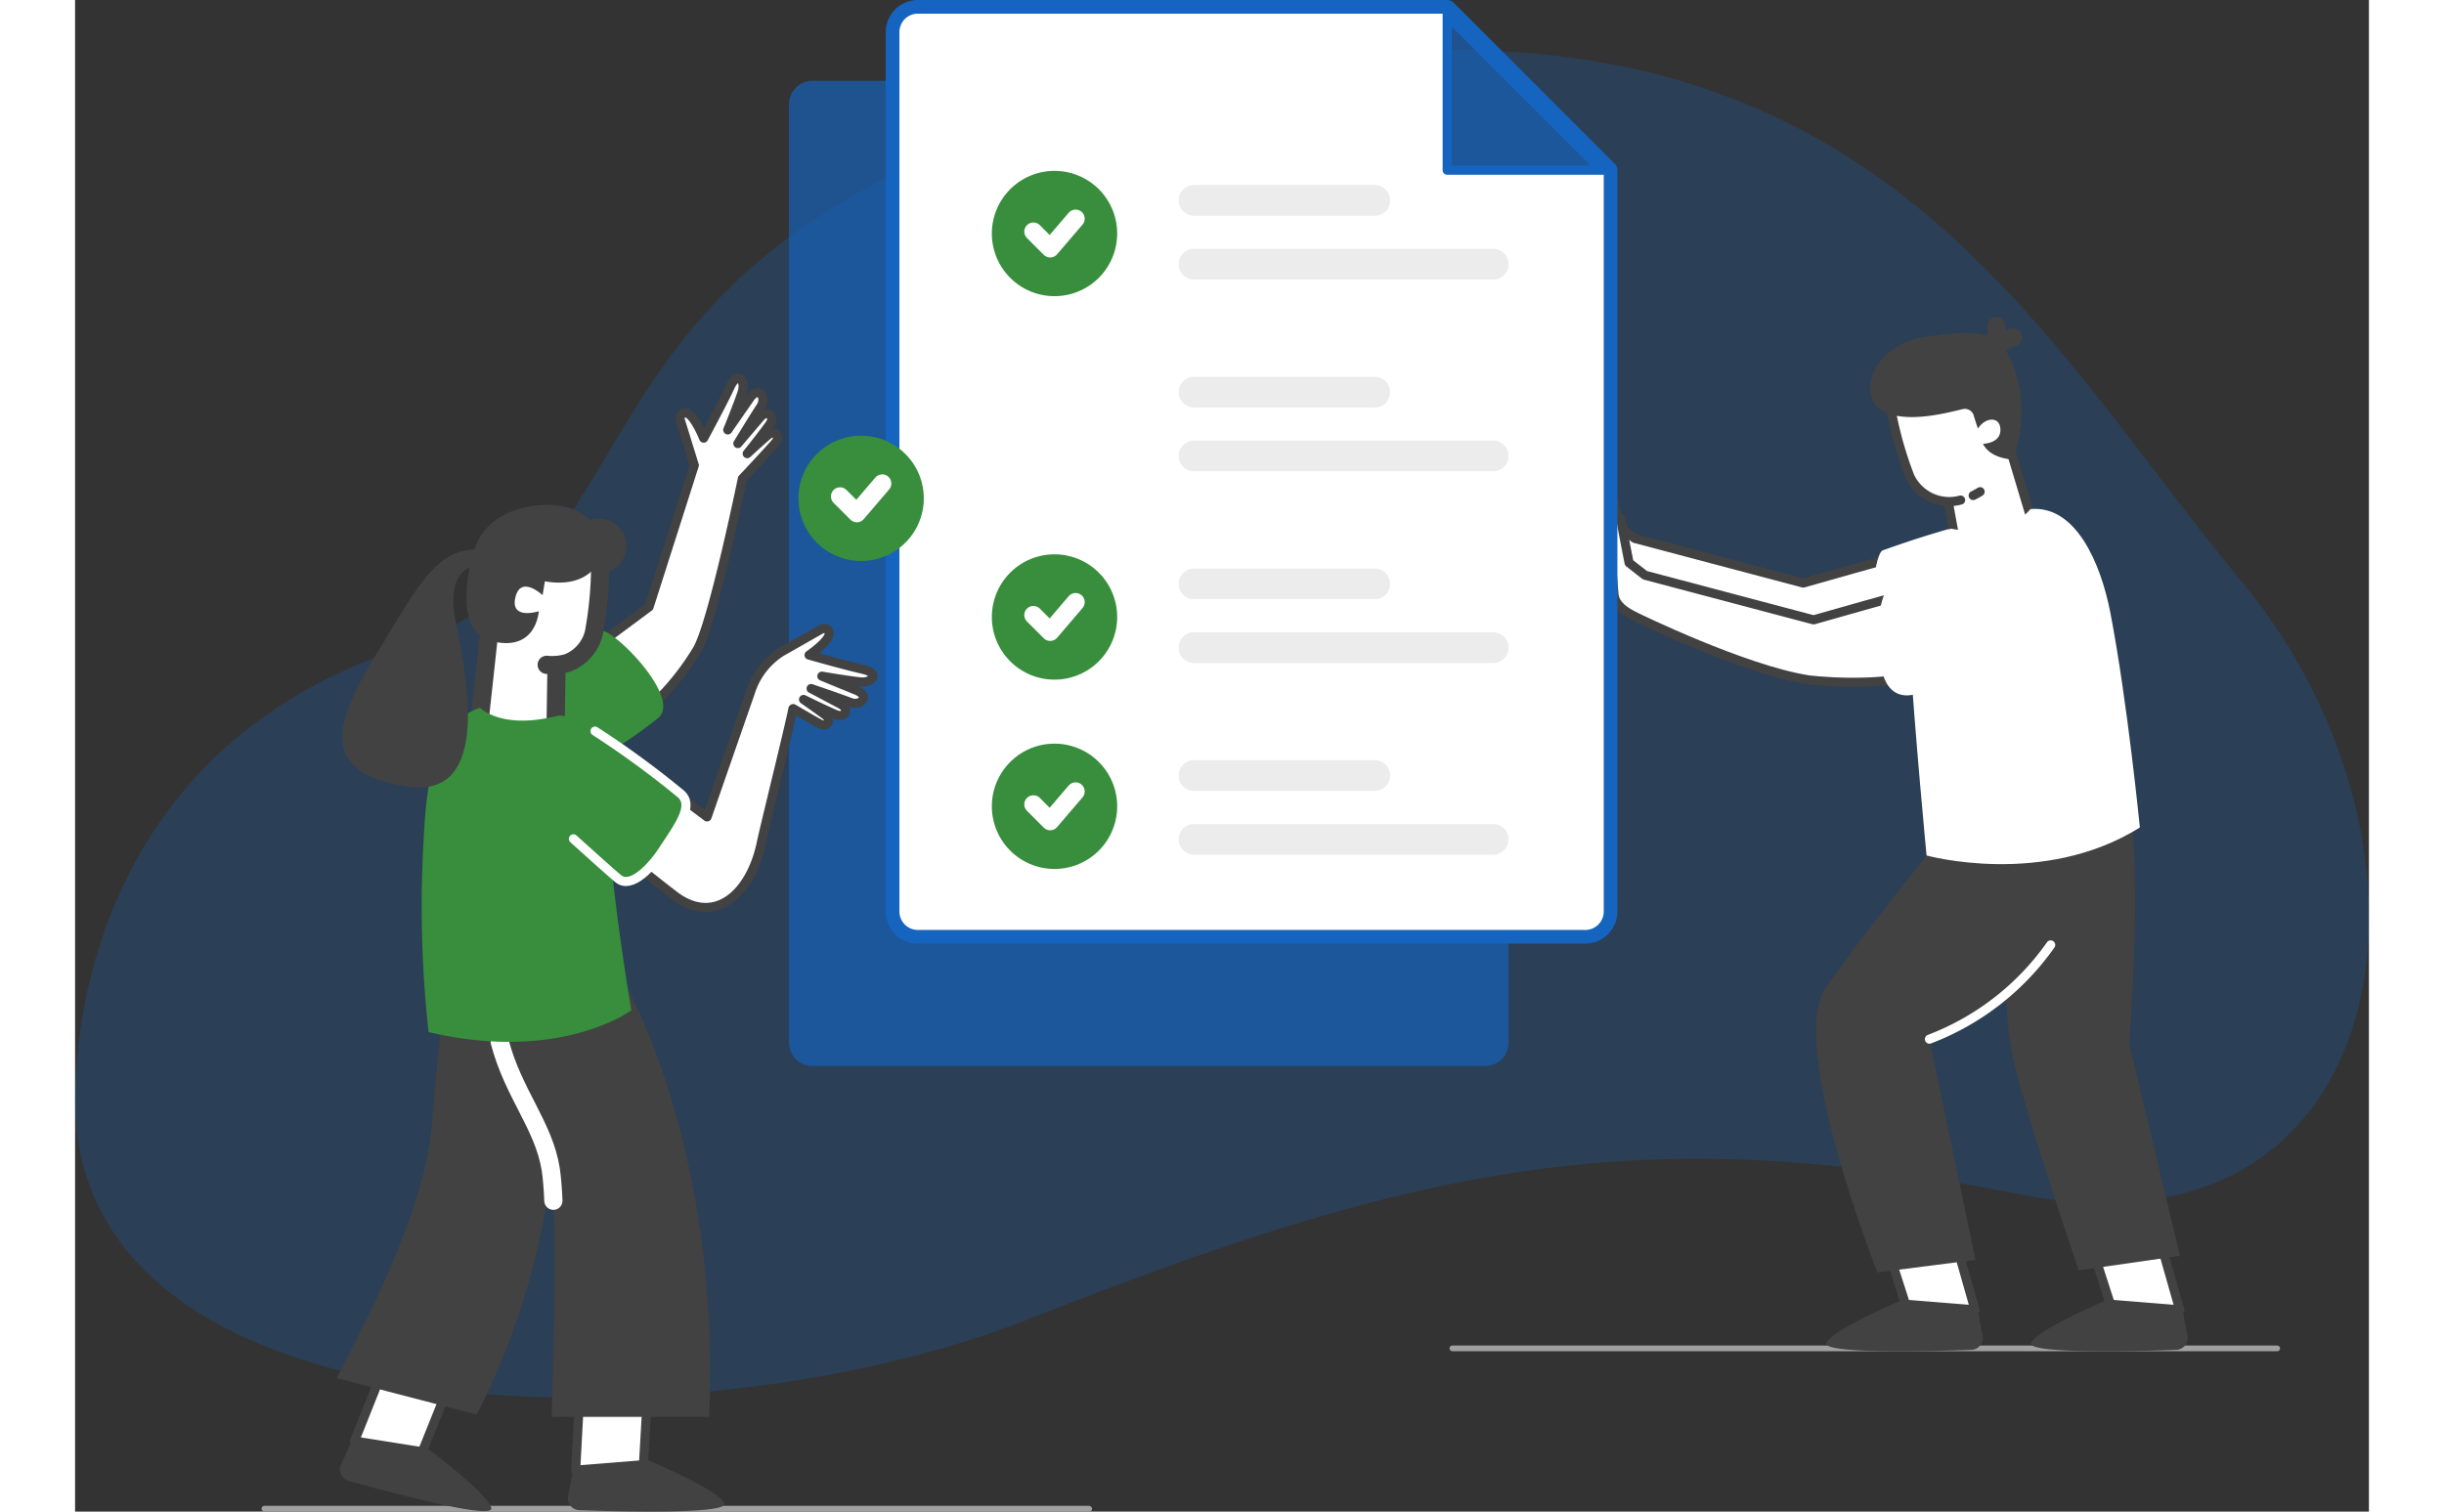 <svg xmlns="http://www.w3.org/2000/svg" width="220" height="136.099" viewBox="0 0 252 166.099">
  <rect x="0" y="0" width="252" height="166.099" fill="#333333" stroke="none"/>
  <g id="Group_443" data-name="Group 443" transform="translate(0)">
    <path id="Path_680" data-name="Path 680" d="M104.537,145.8C69.607,159.609,0,160.04,0,121.646c0-9.922,3.358-38.826,35.685-49.611S49.12,24.582,122.17,9.483,213.693,35.367,238.042,64.7s17.213,75.494-24.35,67.3S148.2,128.548,104.537,145.8Z" transform="translate(0 -0.76)" fill="rgba(21,101,192,0.25)"/>
    <rect id="Rectangle_180" data-name="Rectangle 180" width="91.25" height="0.631" rx="0.316" transform="translate(150.992 147.851)" fill="#a0a0a0"/>
    <rect id="Rectangle_181" data-name="Rectangle 181" width="91.25" height="0.631" rx="0.316" transform="translate(20.479 165.467)" fill="#a0a0a0"/>
    <path id="Path_681" data-name="Path 681" d="M148.823,10.21H94.25a2.588,2.588,0,0,0-2.528,2.644V115.827a2.589,2.589,0,0,0,2.528,2.645h74a2.589,2.589,0,0,0,2.528-2.645V45.517C170.777,44.057,148.823,10.21,148.823,10.21Z" transform="translate(-13.292 -1.335)" fill="rgba(21,101,192,0.65)"/>
    <path id="Path_682" data-name="Path 682" d="M229.4,69.687c-.336,0-11.187,3.1-11.187,3.1l-18.529-4.907-1.742-1.36s-.788-3.982-.822-4.3-.283-1.168-.947-1.042-.506.915-.443,1.39.422,6.2.549,7.4,1.176,1.9,2.406,2.5c0,0,11.8,5.784,18.941,6.909,0,0,7.289.928,12.725-.652,5.7-1.656-.948-9.038-.948-9.038Z" transform="translate(-28.354 -8.718)" fill="#fff" stroke="#424242" stroke-linecap="round" stroke-linejoin="round" stroke-width="1"/>
    <path id="Path_683" data-name="Path 683" d="M248.281,65.253a113.4,113.4,0,0,0-16.206,4.528c-1.228.435-2.133,11.885,1.328,11.445a47.392,47.392,0,0,0,11.943-3.615l2.932-12.36Z" transform="translate(-33.471 -9.311)" fill="#fff"/>
    <path id="Path_684" data-name="Path 684" d="M246.687,57.22l-1.84-9.756L233.007,50.2a40.732,40.732,0,0,0,2.31,8.851,4.823,4.823,0,0,0,4.21,2.677l1.183,6.48s4.493,4.857,8.666-2.071l-2.688-8.917Z" transform="translate(-33.765 -6.733)" fill="#fff"/>
    <path id="Path_685" data-name="Path 685" d="M240.661,63.462l1.158,6.32s4.381,3.077,8.667-2.071l-2.812-9.377" transform="translate(-34.874 -8.308)" fill="none" stroke="#424242" stroke-linecap="round" stroke-linejoin="round" stroke-width="1"/>
    <path id="Path_686" data-name="Path 686" d="M243.861,63.437a8.247,8.247,0,0,0,.763-.422" transform="translate(-35.338 -8.987)" fill="none" stroke="#424242" stroke-linecap="round" stroke-linejoin="round" stroke-width="1"/>
    <path id="Path_687" data-name="Path 687" d="M233.007,50.662a40.732,40.732,0,0,0,2.31,8.851,4.774,4.774,0,0,0,5.592,2.632" transform="translate(-33.765 -7.197)" fill="none" stroke="#424242" stroke-linecap="round" stroke-linejoin="round" stroke-width="1"/>
    <path id="Path_688" data-name="Path 688" d="M246.343,56.514s-2.467-.01-3.322-1.719c0,0,1.942-.025,1.915-1.552s-1.685-1.378-2.468-.119c0,0-.253-.718-.465-1.441a1.017,1.017,0,0,0-1.213-.7c-1.684.4-5.491,1.426-8.189.493-3.663-1.267-2.2-7.584,4.334-8.482s8.227-.6,9.8,4.356a15.532,15.532,0,0,1-.4,9.162Z" transform="translate(-33.421 -6.028)" fill="#424242"/>
    <path id="Path_689" data-name="Path 689" d="M232.845,160.005l2.215,6.879,7.41-.051-2.27-7.983Z" transform="translate(-33.742 -22.874)" fill="#fff" stroke="#424242" stroke-linecap="round" stroke-linejoin="round" stroke-width="1"/>
    <path id="Path_690" data-name="Path 690" d="M236.257,108.757s-6.194,7.565-11.5,15.023c-4.33,6.082,5.658,31.318,5.658,31.318l10.772-1.373-5.056-24.257s16.433-5.436,17.57-23.006l-17.444,2.3Z" transform="translate(-32.412 -15.283)" fill="#424242"/>
    <path id="Path_691" data-name="Path 691" d="M241.519,167.473l-8.063-.65s-7.617,3.19-8.459,4.741c-.693,1.274,11.553.951,15.927.794a1.306,1.306,0,0,0,1.236-1.552l-.64-3.332Z" transform="translate(-32.601 -24.03)" fill="#424242"/>
    <path id="Path_692" data-name="Path 692" d="M259.158,160.005l2.215,6.879,7.409-.051-2.27-7.983Z" transform="translate(-37.555 -22.874)" fill="#fff" stroke="#424242" stroke-linecap="round" stroke-linejoin="round" stroke-width="1"/>
    <path id="Path_693" data-name="Path 693" d="M267.833,167.473l-8.063-.65s-7.617,3.19-8.459,4.741c-.693,1.274,11.554.951,15.928.794a1.306,1.306,0,0,0,1.237-1.552l-.64-3.332Z" transform="translate(-36.414 -24.03)" fill="#424242"/>
    <path id="Path_694" data-name="Path 694" d="M249.5,108.126c-2.275,2.933-1.813,16.938-.829,22.21,1.009,5.42,7.362,24.055,7.362,24.055l11.124-1.6-5.562-23.258s1.181-15.591.3-23.807c-.339-3.137-6.952-4.6-12.388,2.4Z" transform="translate(-35.917 -14.797)" fill="#424242"/>
    <path id="Path_695" data-name="Path 695" d="M246.688,41.725a3.762,3.762,0,0,1-.9,2.981" transform="translate(-35.617 -5.901)" fill="none" stroke="#424242" stroke-linecap="round" stroke-linejoin="round" stroke-width="2"/>
    <path id="Path_696" data-name="Path 696" d="M248.571,43.176a3.759,3.759,0,0,0-2.387,2" transform="translate(-35.675 -6.112)" fill="none" stroke="#424242" stroke-linecap="round" stroke-linejoin="round" stroke-width="2"/>
    <path id="Path_697" data-name="Path 697" d="M248.949,65.249s-2.394,3.335-8.745,2.149c0,0-5.254,1.674-4.558,12.737.632,10.054,1.894,23.173,1.894,23.173s12.815,3.562,23.433-3.074c0,0-1.372-13.905-3.238-23.583C256.669,71.127,253.9,64.779,248.949,65.249Z" transform="translate(-34.138 -9.307)" fill="#fff"/>
    <path id="Path_698" data-name="Path 698" d="M237.679,70.279c-1.2,1.707-2.406,4.69-2.038,10.588" transform="translate(-34.137 -10.039)" fill="none" stroke="#fff" stroke-linecap="round" stroke-linejoin="round" stroke-width="1"/>
    <path id="Path_699" data-name="Path 699" d="M230.725,74.417c-.336,0-11.187,3.1-11.187,3.1l-18.529-4.907-1.742-1.36s-.788-3.982-.822-4.3-.283-1.168-.947-1.042-.506.915-.443,1.39.422,6.2.549,7.4,1.176,1.9,2.406,2.5c0,0,11.8,5.784,18.941,6.909,0,0,7.289.928,12.725-.652,5.7-1.656-.948-9.038-.948-9.038Z" transform="translate(-28.546 -9.404)" fill="#fff" stroke="#424242" stroke-linecap="round" stroke-linejoin="round" stroke-width="1"/>
    <path id="Path_700" data-name="Path 700" d="M250.388,69.921A111.508,111.508,0,0,0,233.409,74.5c-1.229.435-2.133,11.885,1.328,11.445a47.393,47.393,0,0,0,11.942-3.615Z" transform="translate(-33.664 -9.987)" fill="#fff"/>
    <path id="Path_701" data-name="Path 701" d="M238.243,131.613a28.816,28.816,0,0,0,13.318-10.353" transform="translate(-34.524 -17.427)" fill="none" stroke="#fff" stroke-linecap="round" stroke-linejoin="round" stroke-width="1"/>
    <path id="Path_702" data-name="Path 702" d="M250.722,75.734s-.7-5.12-5.245-4.108-12.052,2.928-12.052,2.928a8.8,8.8,0,0,0-1.1,4.783c0,3.223.063,7.332,3.16,6.73l7.142-1.613" transform="translate(-33.667 -10.215)" fill="none" stroke="#fff" stroke-linecap="round" stroke-linejoin="round" stroke-width="1"/>
    <path id="Path_703" data-name="Path 703" d="M107.853,1H166l17.7,17.7v81.457a2.529,2.529,0,0,1-2.528,2.529H107.853a2.53,2.53,0,0,1-2.528-2.529V3.528A2.529,2.529,0,0,1,107.853,1Z" transform="translate(-15.263)" fill="rgba(21,101,192,0.65)" stroke="#1565c0" stroke-linecap="round" stroke-linejoin="round" stroke-width="2"/>
    <path id="Path_704" data-name="Path 704" d="M107.853,1H166V18.7h17.7v81.457a2.529,2.529,0,0,1-2.528,2.529H107.853a2.53,2.53,0,0,1-2.528-2.529V3.528A2.529,2.529,0,0,1,107.853,1Z" transform="translate(-15.263)" fill="#fff" stroke="#1565c0" stroke-linecap="round" stroke-linejoin="round" stroke-width="1"/>
    <path id="Path_705" data-name="Path 705" d="M124.668,35.556a6.884,6.884,0,1,0-6.884-6.884A6.884,6.884,0,0,0,124.668,35.556Z" transform="translate(-17.068 -3.012)" fill="#388e3c"/>
    <path id="Path_706" data-name="Path 706" d="M123.122,29.35l1.845,1.846,2.791-3.264" transform="translate(-17.842 -3.903)" fill="none" stroke="#fff" stroke-linecap="round" stroke-linejoin="round" stroke-width="2"/>
    <path id="Path_707" data-name="Path 707" d="M99.823,69.587A6.884,6.884,0,1,0,92.939,62.7,6.884,6.884,0,0,0,99.823,69.587Z" transform="translate(-13.468 -7.944)" fill="#388e3c"/>
    <path id="Path_708" data-name="Path 708" d="M98.28,63.38l1.846,1.846,2.791-3.266" transform="translate(-14.242 -8.834)" fill="none" stroke="#fff" stroke-linecap="round" stroke-linejoin="round" stroke-width="2"/>
    <path id="Path_709" data-name="Path 709" d="M163.33,23.612H143.471a1.686,1.686,0,0,0,0,3.373H163.33a1.686,1.686,0,0,0,0-3.373Z" transform="translate(-20.546 -3.277)" fill="#ececec"/>
    <path id="Path_710" data-name="Path 710" d="M176.345,31.808H143.471a1.686,1.686,0,0,0,0,3.373h32.874a1.686,1.686,0,0,0,0-3.373Z" transform="translate(-20.546 -4.464)" fill="#ececec"/>
    <path id="Path_711" data-name="Path 711" d="M163.33,48.252H143.471a1.686,1.686,0,1,0,0,3.372H163.33a1.686,1.686,0,0,0,0-3.372Z" transform="translate(-20.546 -6.847)" fill="#ececec"/>
    <path id="Path_712" data-name="Path 712" d="M176.345,56.445H143.471a1.686,1.686,0,0,0,0,3.373h32.874a1.686,1.686,0,0,0,0-3.373Z" transform="translate(-20.546 -8.035)" fill="#ececec"/>
    <path id="Path_713" data-name="Path 713" d="M124.668,84.833a6.884,6.884,0,1,0-6.884-6.884A6.885,6.885,0,0,0,124.668,84.833Z" transform="translate(-17.068 -10.153)" fill="#388e3c"/>
    <path id="Path_714" data-name="Path 714" d="M123.122,78.627l1.845,1.843,2.791-3.264" transform="translate(-17.842 -11.043)" fill="none" stroke="#fff" stroke-linecap="round" stroke-linejoin="round" stroke-width="2"/>
    <path id="Path_715" data-name="Path 715" d="M163.33,72.89H143.471a1.686,1.686,0,0,0,0,3.373H163.33a1.686,1.686,0,0,0,0-3.373Z" transform="translate(-20.546 -10.418)" fill="#ececec"/>
    <path id="Path_716" data-name="Path 716" d="M176.345,81.082H143.471a1.686,1.686,0,0,0,0,3.373h32.874a1.686,1.686,0,0,0,0-3.373Z" transform="translate(-20.546 -11.605)" fill="#ececec"/>
    <path id="Path_717" data-name="Path 717" d="M124.668,109.163a6.884,6.884,0,1,0-6.884-6.884A6.884,6.884,0,0,0,124.668,109.163Z" transform="translate(-17.068 -13.679)" fill="#388e3c"/>
    <path id="Path_718" data-name="Path 718" d="M123.122,102.957l1.845,1.845,2.791-3.266" transform="translate(-17.842 -14.569)" fill="none" stroke="#fff" stroke-linecap="round" stroke-linejoin="round" stroke-width="2"/>
    <path id="Path_719" data-name="Path 719" d="M163.33,97.525H143.471a1.686,1.686,0,1,0,0,3.372H163.33a1.686,1.686,0,1,0,0-3.372Z" transform="translate(-20.546 -13.988)" fill="#ececec"/>
    <path id="Path_720" data-name="Path 720" d="M176.345,105.723H143.471a1.686,1.686,0,1,0,0,3.372h32.874a1.686,1.686,0,0,0,0-3.372Z" transform="translate(-20.546 -15.176)" fill="#ececec"/>
    <path id="Path_721" data-name="Path 721" d="M82.631,59.479s2.89-3.077,3.643-3.964c.6-.705-.089-1.482-.885-.789-.946.822-2.222,1.995-2.222,1.995s1.77-2.2,2.5-3.264c.546-.794-.233-1.7-1.082-.713-1.191,1.39-2.445,2.869-2.445,2.869s1.7-2.809,2.508-4.03c.7-1.059-.215-2.379-1.216-.925s-2.4,3.456-2.4,3.456,1.31-3.226,1.6-4.207c.377-1.259-.521-2.313-1.348-.506-.614,1.342-2.131,4.189-2.9,5.618-.121-.3-1.246-3.026-2.156-2.768-.614.174-.382.87-.382.87L77.355,58,72.387,73.563,64.36,79.522l5.228,7.433a28.774,28.774,0,0,0,8.047-8.641c1.689-2.69,5-18.84,5-18.84Z" transform="translate(-9.327 -6.874)" fill="#fff" stroke="#424242" stroke-linecap="round" stroke-linejoin="round" stroke-width="1"/>
    <path id="Path_722" data-name="Path 722" d="M52.886,89.461s3.6-3.752,12.406-8.57c1.143-.627,9.094,7.276,6.454,9.559a47.439,47.439,0,0,1-10.666,6.477l-8.194-7.463Z" transform="translate(-7.664 -11.572)" fill="#388e3c"/>
    <path id="Path_723" data-name="Path 723" d="M46.161,177.892l-3.077,7.648-7.19-1.793,3.051-7.657Z" transform="translate(-5.202 -25.372)" fill="#fff" stroke="#424242" stroke-linecap="round" stroke-linejoin="round" stroke-width="1"/>
    <path id="Path_724" data-name="Path 724" d="M35.559,184.406l7.989,1.267s6.654,4.894,7.107,6.6c.374,1.4-11.452-1.795-15.667-2.973a1.306,1.306,0,0,1-.837-1.8l1.406-3.089Z" transform="translate(-4.932 -26.578)" fill="#424242"/>
    <path id="Path_725" data-name="Path 725" d="M45.364,128.743s-.721,6.035-1.251,12.934c-.675,8.766-5.772,19.171-10.492,28.272l15.379,4a80.933,80.933,0,0,0,8.426-44.5l-12.064-.713Z" transform="translate(-4.872 -18.511)" fill="#424242"/>
    <path id="Path_726" data-name="Path 726" d="M72.179,179.509l-.455,7.976-7.41-.048.427-7.987Z" transform="translate(-9.32 -25.86)" fill="#fff" stroke="#424242" stroke-linecap="round" stroke-linejoin="round" stroke-width="1"/>
    <path id="Path_727" data-name="Path 727" d="M63.976,188.075l8.062-.65s7.617,3.19,8.459,4.74c.693,1.275-11.554.951-15.927.794a1.306,1.306,0,0,1-1.236-1.553l.64-3.331Z" transform="translate(-9.174 -27.015)" fill="#424242"/>
    <path id="Path_728" data-name="Path 728" d="M68.187,126.179s10.547,17.947,9.283,47.652H60.151s.8-21.489-.083-27.177-5.436-10.871-6.194-18.582Z" transform="translate(-7.807 -18.14)" fill="#424242"/>
    <path id="Path_729" data-name="Path 729" d="M60.455,151.175c-.066-1.406-.159-2.589-.288-3.428-.751-4.818-4.131-8.368-5.607-14.031" transform="translate(-7.906 -19.232)" fill="none" stroke="#fff" stroke-linecap="round" stroke-linejoin="round" stroke-width="2"/>
    <path id="Path_730" data-name="Path 730" d="M96.761,85.082c-1.4-.3-4.41-1.138-5.921-1.565C91.1,83.341,93.441,81.7,93,80.9c-.293-.544-.9-.179-.9-.179l-4.3,2.445a8.12,8.12,0,0,0-3.39,4.4L79.632,101.3,75.375,98.1l-4.968,7.276s1.658,1.5,5.57,4.515c4.455,3.438,8.441-.078,9.622-5.772.374-1.8,3.14-12.926,3.458-14.686h.03l.005-.035c1.069.627,2.384,1.393,2.935,1.681.791.417,1.383-.394.559-1-.976-.72-2.354-1.684-2.354-1.684s2.447,1.211,3.61,1.684c.867.351,1.562-.576.447-1.173-1.562-.834-3.226-1.709-3.226-1.709s3.014,1.024,4.336,1.527c1.148.437,2.2-.7.619-1.342s-3.772-1.547-3.772-1.547,3.325.561,4.313.635c1.269.091,2.078-.978.195-1.38Z" transform="translate(-10.203 -11.535)" fill="#fff" stroke="#424242" stroke-linecap="round" stroke-linejoin="round" stroke-width="1"/>
    <path id="Path_731" data-name="Path 731" d="M66.817,72.487a3,3,0,1,0-3-3A3,3,0,0,0,66.817,72.487Z" transform="translate(-9.248 -9.49)" fill="#424242"/>
    <path id="Path_732" data-name="Path 732" d="M53.01,79.811l.035-9.928,12.14.539a40.794,40.794,0,0,1-.662,9.124,4.882,4.882,0,0,1-4.1,3.524l-.1,6.609s-2.981,5.443-8.343-.609l1.024-9.255Z" transform="translate(-7.533 -9.982)" fill="#fff"/>
    <path id="Path_733" data-name="Path 733" d="M60.425,84.669l-.1,6.609s-2.981,5.443-8.343-.609l1.059-9.731" transform="translate(-7.533 -11.584)" fill="none" stroke="#424242" stroke-linecap="round" stroke-linejoin="round" stroke-width="2"/>
    <path id="Path_734" data-name="Path 734" d="M50.947,90.771s2.349,2.505,8.6.865c0,0,5.087-.233,5.276,8.262.21,9.483,2.751,24.12,2.751,24.12s-7.741,5.813-22.278,2.4a126.005,126.005,0,0,1-.518-21.529c.422-9.018,2.255-12.724,6.174-14.115Z" transform="translate(-6.461 -13.009)" fill="#388e3c"/>
    <path id="Path_735" data-name="Path 735" d="M63.386,92.51a121.652,121.652,0,0,1,11.463,8.224c1.484,1.3-.3,3.61-1.767,5.9-1.411,2.2-3.7,4.591-5.12,3.411-2.073-1.732-11.283-10.174-11.283-10.174l6.707-7.357Z" transform="translate(-8.213 -13.261)" fill="#388e3c"/>
    <path id="Path_736" data-name="Path 736" d="M66.8,93.785a100.863,100.863,0,0,1,9.432,6.9c1.484,1.3-.3,3.61-1.767,5.9" transform="translate(-9.679 -13.446)" fill="none" stroke="#fff" stroke-linecap="round" stroke-linejoin="round" stroke-width="1"/>
    <path id="Path_737" data-name="Path 737" d="M74.063,108.589c-1.411,2.2-3.7,4.592-5.12,3.411-.837-.7-2.834-2.487-4.92-4.376" transform="translate(-9.278 -15.451)" fill="none" stroke="#fff" stroke-linecap="round" stroke-linejoin="round" stroke-width="1"/>
    <path id="Path_738" data-name="Path 738" d="M64.939,70.684s-1.067,3.274-6.04,2.432l-.253,1.517s-2.4-2.275-2.991.253S58.227,76.4,58.227,76.4s-.24,4.632-5.339,3.241c-3.2-.872-2.991-5.688-1.853-9.69,1.4-4.94,6.856-5.433,9.215-5.18S65.753,66.568,64.939,70.684Z" transform="translate(-7.285 -9.234)" fill="#424242"/>
    <path id="Path_739" data-name="Path 739" d="M66.433,70.513a40.8,40.8,0,0,1-.662,9.124A4.737,4.737,0,0,1,62.934,82.9a5.866,5.866,0,0,1-2.339.225" transform="translate(-8.781 -10.073)" fill="none" stroke="#424242" stroke-linecap="round" stroke-linejoin="round" stroke-width="2"/>
    <path id="Path_740" data-name="Path 740" d="M50.7,72.213s-5.478-1.348-3.876,6.32,3.37,19.383-5.478,17.949S32.838,90.5,37.895,82.242,45.057,69.1,51.21,70.782L50.7,72.215Z" transform="translate(-4.977 -10.064)" fill="#424242"/>
  </g>
</svg>
